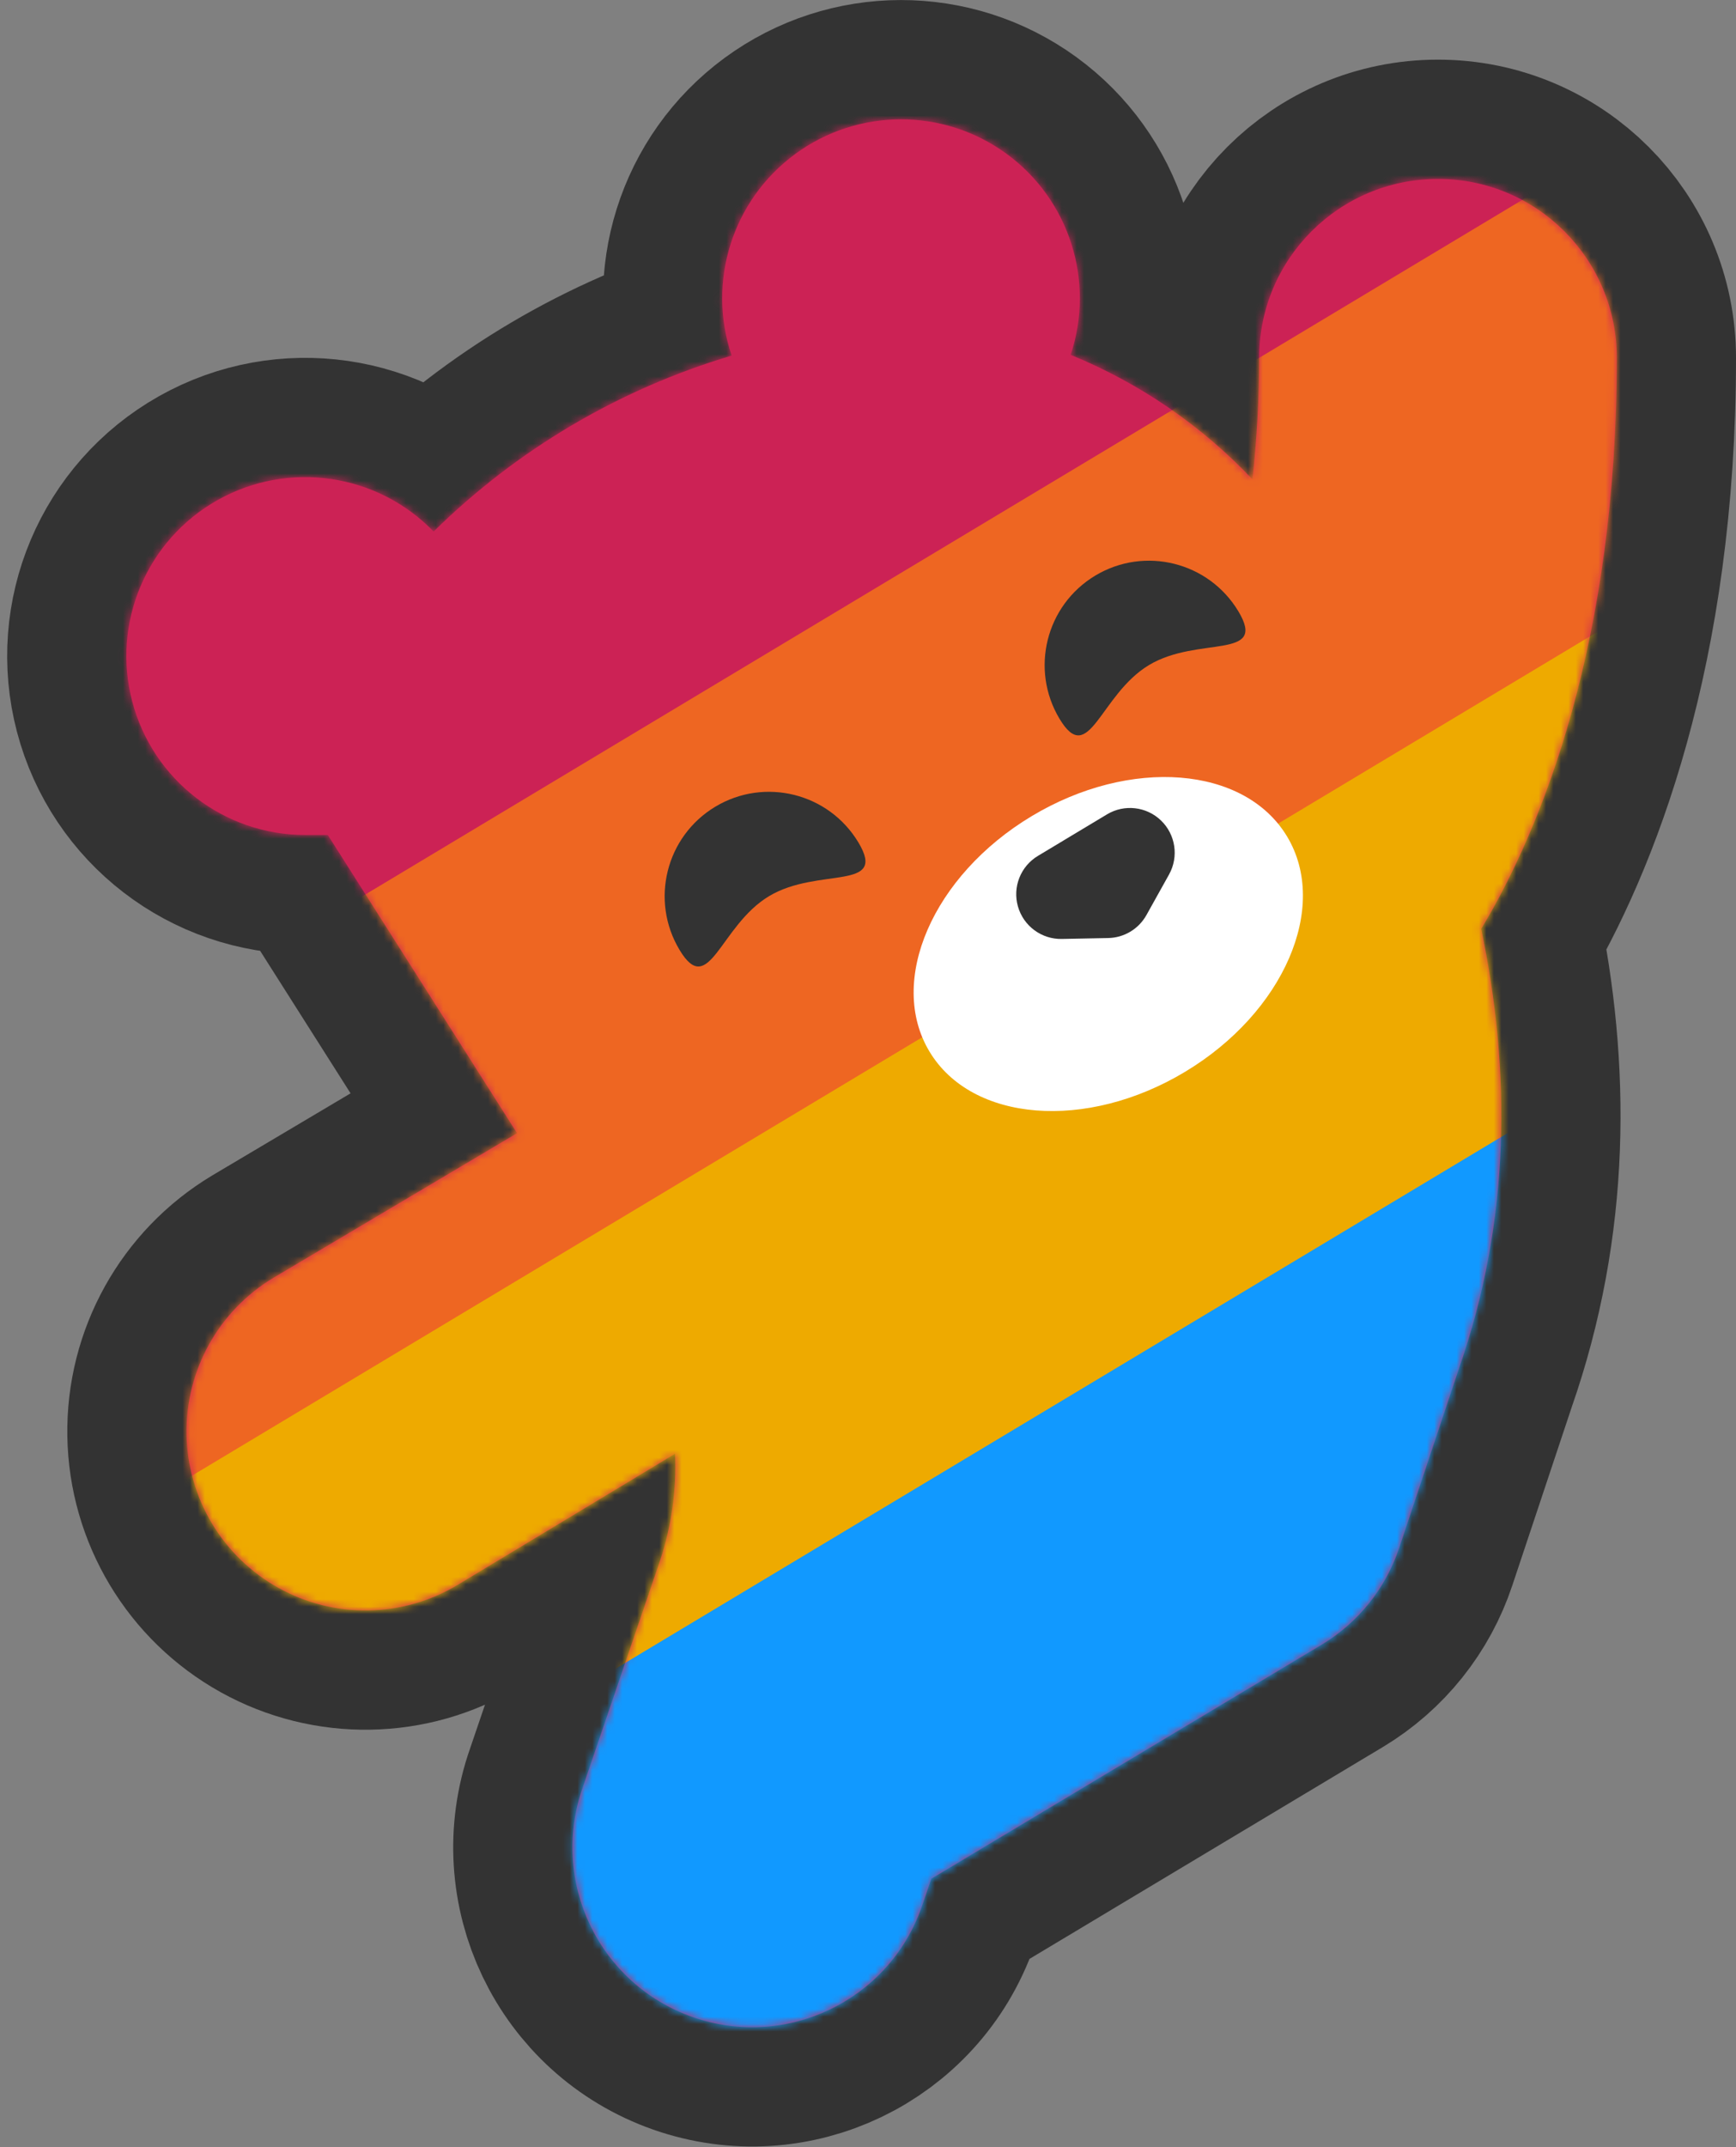 <svg xmlns="http://www.w3.org/2000/svg" xmlns:xlink="http://www.w3.org/1999/xlink" width="233" height="288" viewBox="0 0 233 288">
  <rect x="0" y="0" width="233" height="288" fill="#808080" stroke="none"/>
  <defs>
    <path id="a" d="M201,32 C201,18.745 190.255,8 177,8 C163.745,8 153,18.745 153,32 C152.992,37.446 152.692,42.887 152.1,48.3 C145.249,41.059 136.93,35.366 127.7,31.6 C131.009,21.681 127.515,10.761 119.062,4.605 C110.61,-1.55 99.144,-1.525 90.719,4.668 C82.294,10.86 78.848,21.796 82.2,31.7 C67.136,36.174 53.401,44.278 42.2,55.3 C34.606,47.461 22.678,45.734 13.172,51.096 C3.666,56.458 -1.025,67.559 1.755,78.113 C4.535,88.667 14.086,96.017 25,96 L28,96 L53.4,136 L20.7,155.4 C13.34,159.812 8.894,167.816 9.035,176.395 C9.176,184.975 13.884,192.828 21.385,196.995 C28.886,201.163 38.04,201.012 45.4,196.6 L74.6,179 C74.806,183.849 74.129,188.694 72.6,193.3 L62.2,223.8 C57.782,236.364 64.386,250.132 76.95,254.55 C89.514,258.968 103.282,252.364 107.7,239.8 L109,236 L161.4,204.6 C166.307,201.646 169.995,197.035 171.8,191.6 L179.8,167.6 C186.8,147.6 186.8,127.6 182.8,108.6 C191,95 201,70 201,32 Z"/>
  </defs>
  <g fill="none" fill-rule="evenodd" transform="translate(16 16)">
    <path fill="#333333" fill-rule="nonzero" stroke="#333333" stroke-width="32" d="M201,32 C201,18.745 190.255,8 177,8 C163.745,8 153,18.745 153,32 C152.992,37.446 152.692,42.887 152.1,48.3 C145.249,41.059 136.93,35.366 127.7,31.6 C131.009,21.681 127.515,10.761 119.062,4.605 C110.61,-1.55 99.144,-1.525 90.719,4.668 C82.294,10.86 78.848,21.796 82.2,31.7 C67.136,36.174 53.401,44.278 42.2,55.3 C34.606,47.461 22.678,45.734 13.172,51.096 C3.666,56.458 -1.025,67.559 1.755,78.113 C4.535,88.667 14.086,96.017 25,96 L28,96 L53.4,136 L20.7,155.4 C13.34,159.812 8.894,167.816 9.035,176.395 C9.176,184.975 13.884,192.828 21.385,196.995 C28.886,201.163 38.04,201.012 45.4,196.6 L74.6,179 C74.806,183.849 74.129,188.694 72.6,193.3 L62.2,223.8 C57.782,236.364 64.386,250.132 76.95,254.55 C89.514,258.968 103.282,252.364 107.7,239.8 L109,236 L161.4,204.6 C166.307,201.646 169.995,197.035 171.8,191.6 L179.8,167.6 C186.8,147.6 186.8,127.6 182.8,108.6 C191,95 201,70 201,32 Z"/>
    <path fill="#CC2255" fill-rule="nonzero" d="M201,32 C201,18.745 190.255,8 177,8 C163.745,8 153,18.745 153,32 C152.992,37.446 152.692,42.887 152.1,48.3 C145.249,41.059 136.93,35.366 127.7,31.6 C131.009,21.681 127.515,10.761 119.062,4.605 C110.61,-1.55 99.144,-1.525 90.719,4.668 C82.294,10.86 78.848,21.796 82.2,31.7 C67.136,36.174 53.401,44.278 42.2,55.3 C34.606,47.461 22.678,45.734 13.172,51.096 C3.666,56.458 -1.025,67.559 1.755,78.113 C4.535,88.667 14.086,96.017 25,96 L28,96 L53.4,136 L20.7,155.4 C13.34,159.812 8.894,167.816 9.035,176.395 C9.176,184.975 13.884,192.828 21.385,196.995 C28.886,201.163 38.04,201.012 45.4,196.6 L74.6,179 C74.806,183.849 74.129,188.694 72.6,193.3 L62.2,223.8 C57.782,236.364 64.386,250.132 76.95,254.55 C89.514,258.968 103.282,252.364 107.7,239.8 L109,236 L161.4,204.6 C166.307,201.646 169.995,197.035 171.8,191.6 L179.8,167.6 C186.8,147.6 186.8,127.6 182.8,108.6 C191,95 201,70 201,32 Z"/>
    <mask id="b" fill="white">
      <use xlink:href="#a"/>
    </mask>
    <g fill-rule="nonzero" mask="url(#b)">
      <g transform="translate(-7 -16)">
        <polygon fill="#CC2255" points="0 4 240 4 0 148"/>
        <polygon fill="#EE6622" points="0 144 240 0 240 68 0 212"/>
        <polygon fill="#EEAA00" points="0 208 240 64 240 132 0 276"/>
        <polygon fill="#1199FF" points="0 268 240 124 240 276 0 276"/>
      </g>
    </g>
    <ellipse cx="132.75" cy="110.629" fill="#FFFFFF" fill-rule="nonzero" rx="28" ry="20" transform="rotate(-31 132.75 110.629)"/>
    <path fill="#333333" fill-rule="nonzero" d="M31.486,19.966 C31.486,27.666 25.186,19.966 17.486,19.966 C9.786,19.966 3.486,27.666 3.486,19.966 C3.486,12.234 9.754,5.966 17.486,5.966 C25.218,5.966 31.486,12.234 31.486,19.966 Z" transform="rotate(-31 204.236 -63.62)"/>
    <g fill="#333333" fill-rule="nonzero" transform="translate(118 54)">
      <path d="M31.486,19.966 C31.486,27.666 25.186,19.966 17.486,19.966 C9.786,19.966 3.486,27.666 3.486,19.966 C3.486,12.234 9.754,5.966 17.486,5.966 C25.218,5.966 31.486,12.234 31.486,19.966 Z" transform="rotate(-31 17.486 14.677)"/>
    </g>
    <path fill="#333333" fill-rule="nonzero" d="M126.429,94.942 L137.229,94.942 C139.947,94.939 142.328,96.763 143.031,99.389 C143.734,102.015 142.584,104.785 140.229,106.142 L134.829,109.242 C132.972,110.313 130.685,110.313 128.829,109.242 L123.429,106.142 C121.073,104.785 119.923,102.015 120.626,99.389 C121.329,96.763 123.71,94.939 126.429,94.942 Z" transform="rotate(-31 131.829 102.493)"/>
  </g>
</svg>

